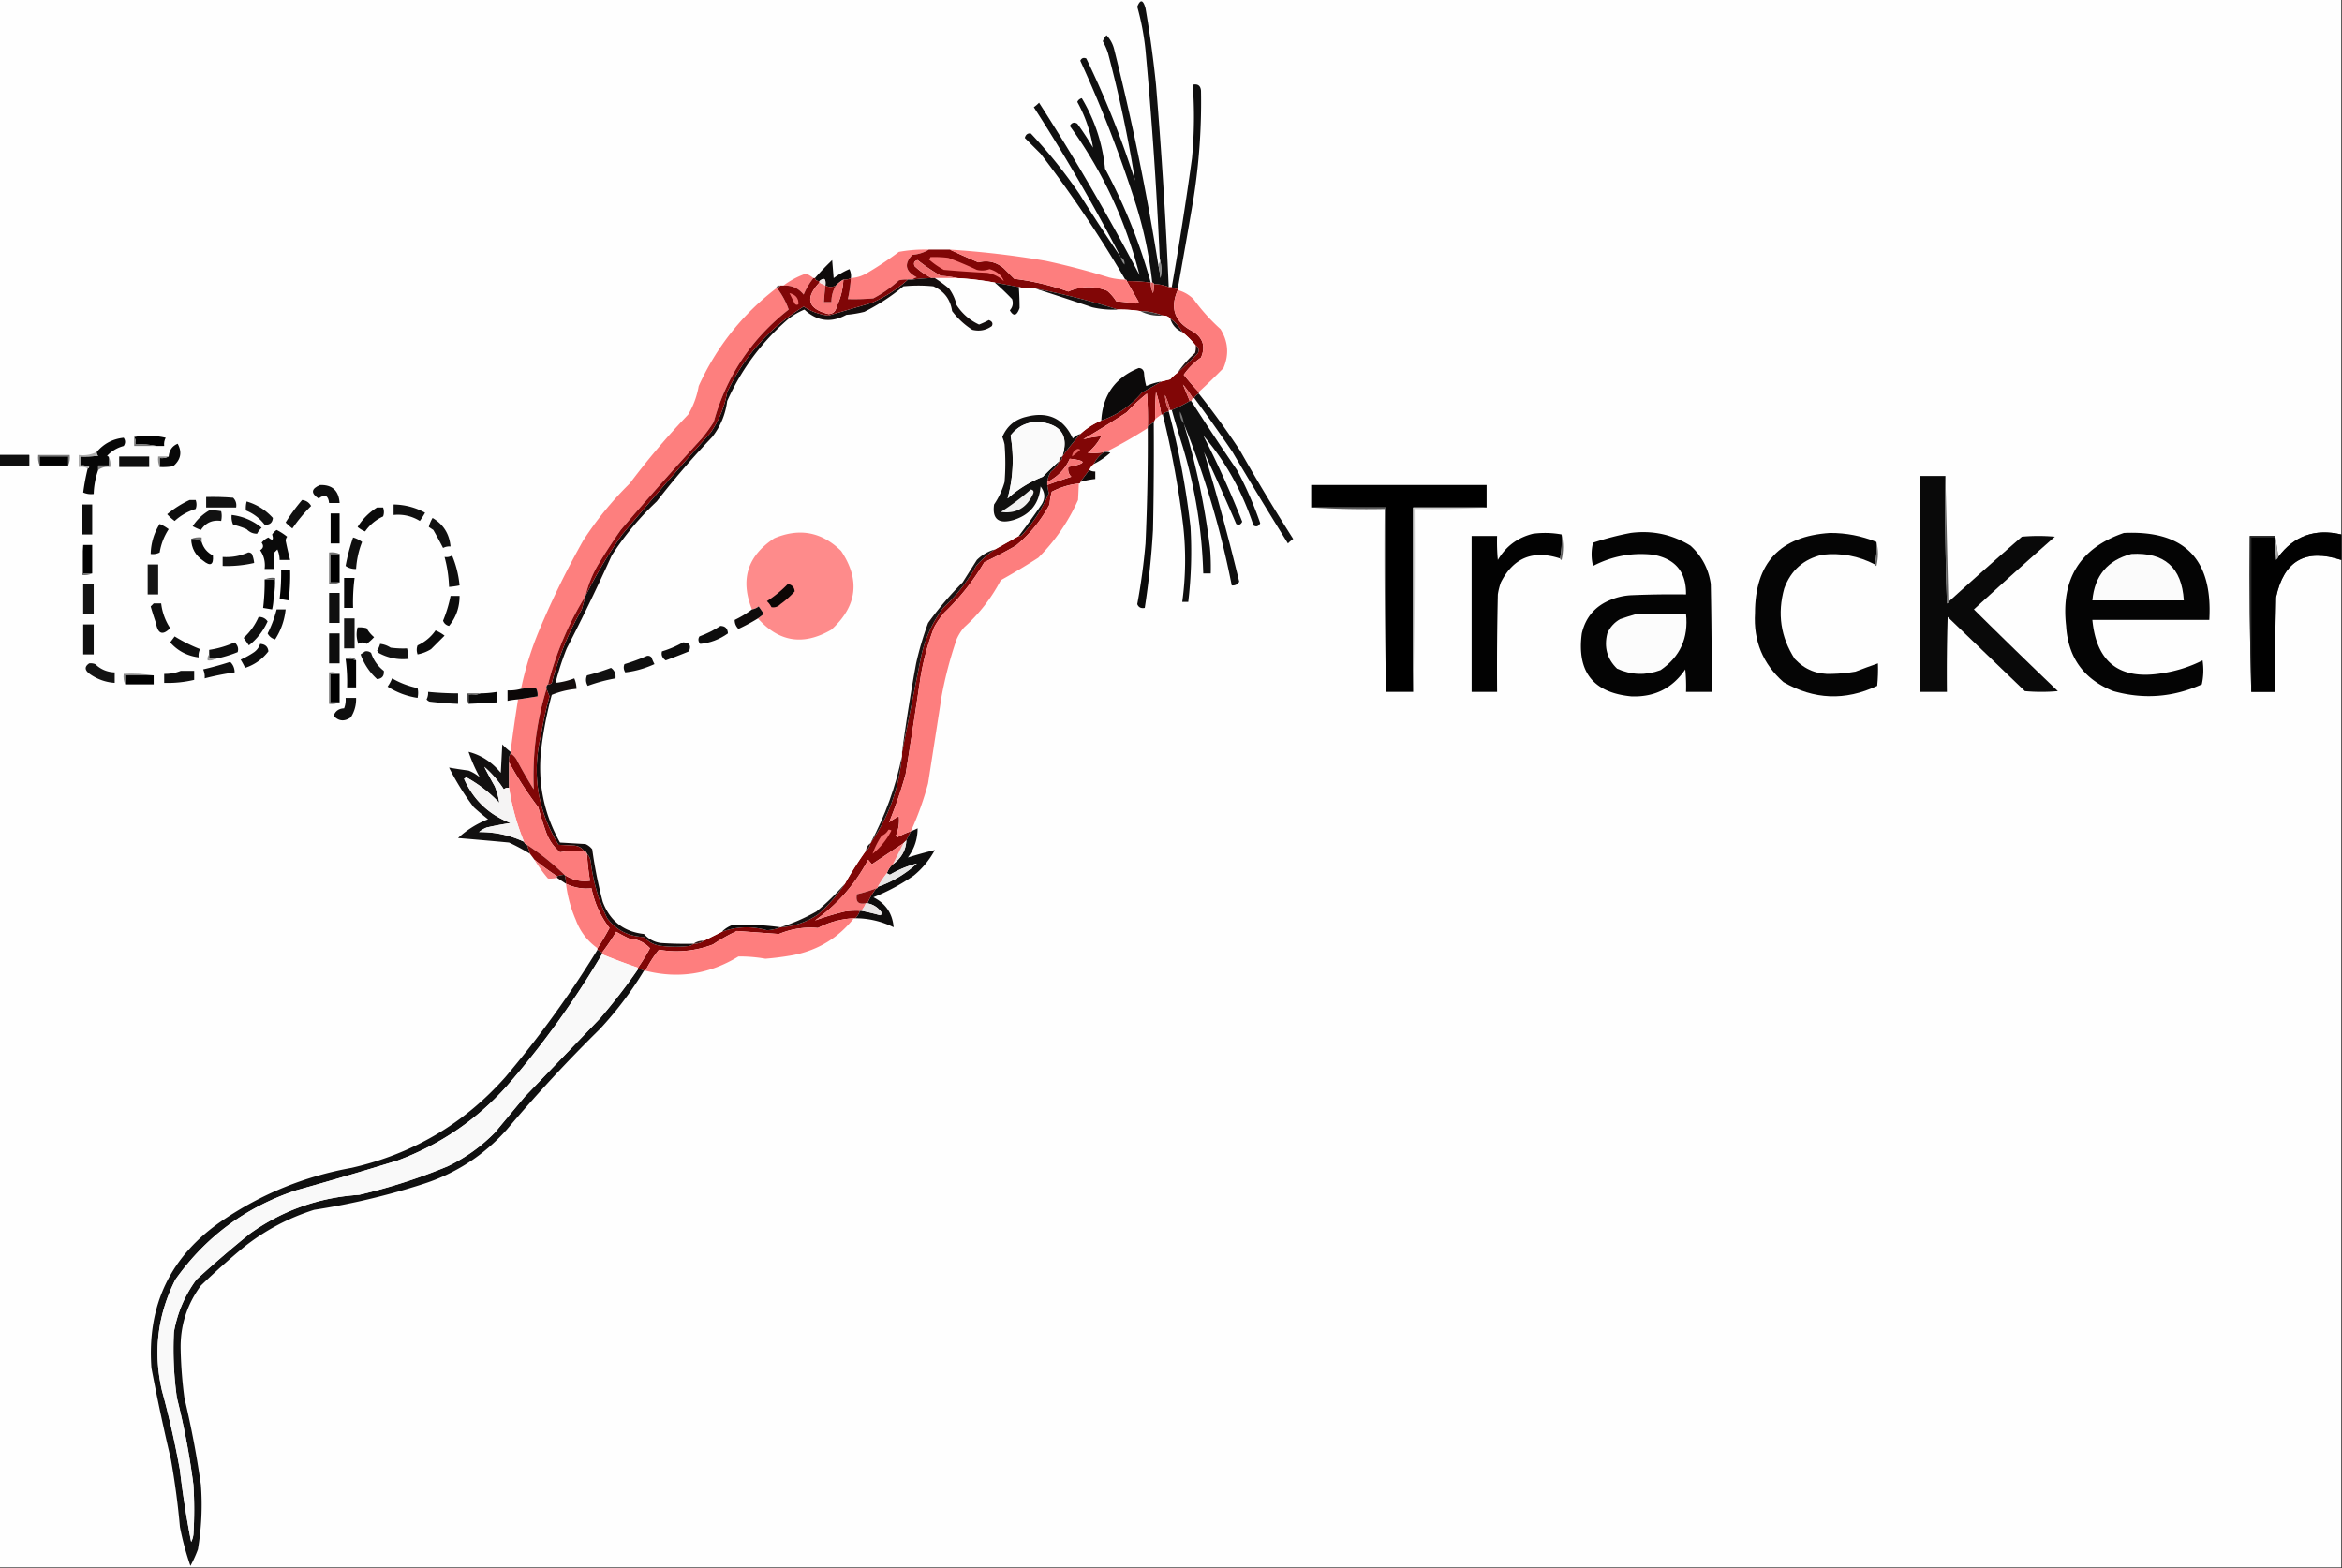<svg xmlns="http://www.w3.org/2000/svg" width="1562" height="1046" style="shape-rendering:geometricPrecision;text-rendering:geometricPrecision;image-rendering:optimizeQuality;fill-rule:evenodd;clip-rule:evenodd"><rect width="100%" height="100%" fill="#333333" stroke="none"/><path style="opacity:1" fill="#fefefe" d="M-.5-.5h1562v357c-17.46-4.075-31.46.925-42 15-.67-4.667-1.33-9.333-2-14h-17c-.33 34.837 0 69.504 1 104h16c-.17-21.003 0-42.003.5-63 5.17-24.505 19.67-32.838 43.5-25v672H-.5v-735h20v-7h-20V-.5z"/><path style="opacity:1" fill="#101010" d="M779.5 191.5a27.13 27.13 0 0 0-10-2c0-.667-.333-1-1-1a273.426 273.426 0 0 0-11.5-54 845.034 845.034 0 0 0-36.5-94c.848-1.783 2.181-2.283 4-1.5a607.677 607.677 0 0 1 32.5 81.5 840.41 840.41 0 0 0-18-85 42.635 42.635 0 0 0-3.5-8 12.409 12.409 0 0 1 2.5-4c2.413 2.562 4.08 5.562 5 9a1670.194 1670.194 0 0 1 29.5 144 97.51 97.51 0 0 1 1.5 9c.814-4.52.647-8.854-.5-13a2944.423 2944.423 0 0 0-9.5-139 171.225 171.225 0 0 0-5.5-29c2.053-5.11 3.887-4.777 5.5 1a739.117 739.117 0 0 1 7 51c3.705 44.95 6.539 89.95 8.5 135z"/><path style="opacity:1" fill="#0f0f0f" d="M785.5 192.5c-1.599.268-2.932-.066-4-1a2303.62 2303.62 0 0 0 13.5-86 288.157 288.157 0 0 0 .5-49c3.36-.71 5.193.624 5.5 4a411.638 411.638 0 0 1-5 72 5618.949 5618.949 0 0 1-10.5 60zM767.5 188.5a118.435 118.435 0 0 0-16-1c0-.667-.333-1-1-1a812.003 812.003 0 0 0-56.5-84L683.5 92c.576-2.268 1.91-3.268 4-3a331.65 331.65 0 0 1 32.5 40.5 1323.01 1323.01 0 0 0 27.5 42 1240.703 1240.703 0 0 0-58-100 23.602 23.602 0 0 0 3.5-3 1553.355 1553.355 0 0 1 67 115c-9.15-36.134-24.65-69.301-46.5-99.5 1.272-2.26 2.938-2.76 5-1.5a202.204 202.204 0 0 1 10.5 16c-1.681-10.706-5.181-20.873-10.5-30.5.598-1.301 1.598-2.135 3-2.5 8.66 14.48 13.826 30.146 15.5 47 13.018 24.228 23.185 49.561 30.5 76z"/><path style="opacity:1" fill="#fd7f7f" d="M619.5 166.5c-3.294 1.969-6.961 3.135-11 3.5-5.732 6.017-4.732 11.017 3 15-1.237.232-2.237.732-3 1.5h-3a18.453 18.453 0 0 0-6 .5 79.946 79.946 0 0 1-17 12c-5.657.499-11.324.666-17 .5a85.161 85.161 0 0 0 2-14c3.94-.258 7.607-1.424 11-3.5a222.537 222.537 0 0 0 21-14 94.41 94.41 0 0 1 20-1.5z"/><path style="opacity:1" fill="#810606" d="M619.5 166.5h14a574.5 574.5 0 0 0 19 8.5c6.331-1.6 11.998-.266 17 4l7 7a166.385 166.385 0 0 1 36 8.5c8.614-3.735 17.281-3.902 26-.5a29.964 29.964 0 0 1 6 7c4.363.29 8.696.79 13 1.5l2-1c-2.679-4.694-5.345-9.361-8-14 5.362-.028 10.695.306 16 1 .023 2.427.523 4.76 1.5 7 .495-1.973.662-3.973.5-6a27.13 27.13 0 0 1 10 2h2c1.068.934 2.401 1.268 4 1v1c-5.354 12.196-2.021 21.363 10 27.5 6.847 4.29 8.681 10.123 5.5 17.5-4.5 3.167-8.333 7-11.5 11.5a169.715 169.715 0 0 0 10 11.5v1a6.547 6.547 0 0 0-3 3h-1a82.928 82.928 0 0 0-6.5-9c1.429 3.547 2.929 7.214 4.5 11a87.474 87.474 0 0 1-12 6h-1a59.44 59.44 0 0 0-3.5-10c.131 3.551.965 6.885 2.5 10v1c-1.653.16-2.986.826-4 2h-1a86.71 86.71 0 0 0-3.5-15 162.597 162.597 0 0 0-.5 18l-1 2-4 3c.166-7.341 0-14.674-.5-22a119.16 119.16 0 0 0-13.5 12.5 643.917 643.917 0 0 1-29 18 77.34 77.34 0 0 1 12-2c-2.243 4.248-5.243 7.914-9 11 3.688.45 7.354.283 11-.5-3.043 2.043-5.376 4.71-7 8-1.353 1.026-2.353 2.359-3 4a1234.533 1234.533 0 0 0-6 8c0 .667-.333 1-1 1-6.32.717-12.32 2.551-18 5.5a42.36 42.36 0 0 0-1.5 8.5c-5.669 10.669-13.169 19.835-22.5 27.5a314.81 314.81 0 0 1-21 11c-7.268 12.349-16.101 23.516-26.5 33.5a52.17 52.17 0 0 0-7 10 172.723 172.723 0 0 0-9 33 6579.557 6579.557 0 0 1-10 65 300.669 300.669 0 0 1-11 32 40.796 40.796 0 0 1 6.5-4c.476 4.326-.191 8.66-2 13l1 1a53.858 53.858 0 0 1 9-4 409.027 409.027 0 0 0-3 6l-2 2a4639.823 4639.823 0 0 0-21 14l-2.5-3c-8.655 16.319-20.488 29.819-35.5 40.5a175.757 175.757 0 0 1 20-6 50.464 50.464 0 0 1 10-.5 11.743 11.743 0 0 1-3 5h-1c-8.443.424-16.443 2.59-24 6.5-8.918-.819-17.584.515-26 4-9.327-.664-18.661-1.331-28-2a118.421 118.421 0 0 0-16 9c-11.677 4.417-23.677 5.584-36 3.5a75.495 75.495 0 0 0-9 14h-1c-1.208-.734-2.541-1.067-4-1v-1a124.029 124.029 0 0 0 8-13c-3.748-3.952-8.415-6.118-14-6.5a103.382 103.382 0 0 1-8.5-4.5 149.218 149.218 0 0 1-9.5 14l-3-2v-1a176.923 176.923 0 0 0 8-13.5c-6.023-7.896-10.023-16.729-12-26.5-6.011.61-11.678-.39-17-3a19.22 19.22 0 0 0-1-6c5.11 3.484 10.777 4.817 17 4a168.298 168.298 0 0 1-2-18c1.293 1.342 2.126 3.009 2.5 5 1.527 13.313 5.194 25.98 11 38 6.145 7.99 14.312 12.157 24.5 12.5 3.204 3.517 7.204 5.517 12 6 6 .667 12 .667 18 0 1.237-.232 2.237-.732 3-1.5 2.652.09 4.985-.576 7-2l12-6c9.833-3.576 19.833-3.909 30-1 3.237-.178 6.237-.845 9-2 9.128-.543 17.462-3.376 25-8.5 6.976-6.132 12.976-12.965 18-20.5a239.672 239.672 0 0 1 14-22c1.75-1.159 2.75-2.826 3-5 12.132-17.39 19.132-36.723 21-58v-2c4.15-20.875 8.316-41.875 12.5-63 2.504-12.54 7.504-23.874 15-34 8.859-8.185 16.192-17.519 22-28 3.767-4.276 7.934-7.943 12.5-11a42961.77 42961.77 0 0 1 16-9 2.428 2.428 0 0 0 2-.5c7.636-8.298 13.636-17.632 18-28a47.499 47.499 0 0 1-1-5.5 451.287 451.287 0 0 1 16-5.5c-1.75-1.754-2.417-3.921-2-6.5 12.279-2.357 12.612-4.19 1-5.5-3.16 6.993-8.16 12.159-15 15.5.255-2.516 1.089-4.85 2.5-7 2.454-1.941 4.287-4.275 5.5-7 1.406-.473 2.073-1.473 2-3a215.645 215.645 0 0 1 12-15c4.124-3.781 8.791-6.781 14-9 10.678-3.676 19.678-9.843 27-18.5 4.396-2.527 8.729-5.027 13-7.5l6-1.5a31.447 31.447 0 0 1 5-4.5 246.626 246.626 0 0 0 13.5-13c.877-2.174.377-3.841-1.5-5a57.508 57.508 0 0 0-9-9c-2.033-3.692-4.7-6.692-8-9-1.28-1.431-2.947-2.098-5-2-4.706-1.875-9.706-2.875-15-3a89.41 89.41 0 0 0-15-1 474.34 474.34 0 0 0-55-14 49.369 49.369 0 0 1-11-1c-5.325-.996-10.658-1.996-16-3a194.402 194.402 0 0 0-25-3c-3.477-.823-7.144-1.323-11-1.5a124.314 124.314 0 0 1-15.5-10.5c-2.188.559-2.854 1.893-2 4 3.464 3.305 7.297 5.972 11.5 8-4.357.086-8.69.42-13 1 .763-.768 1.763-1.268 3-1.5-7.732-3.983-8.732-8.983-3-15 4.039-.365 7.706-1.531 11-3.5z"/><path style="opacity:1" fill="#fd7e7e" d="M633.5 166.5a598.293 598.293 0 0 1 64 7.5 486.38 486.38 0 0 1 42 11 46.94 46.94 0 0 0 11 1.5c.667 0 1 .333 1 1 2.655 4.639 5.321 9.306 8 14l-2 1c-4.304-.71-8.637-1.21-13-1.5a29.964 29.964 0 0 0-6-7c-8.719-3.402-17.386-3.235-26 .5a166.385 166.385 0 0 0-36-8.5l-7-7c-5.002-4.266-10.669-5.6-17-4a574.5 574.5 0 0 1-19-8.5z"/><path style="opacity:1" fill="#f87878" d="M620.5 171.5a72.367 72.367 0 0 1 12 .5 237.226 237.226 0 0 1 19 8c2.88.684 5.713.517 8.5-.5 4.855 1.398 8.021 4.065 9.5 8-3.119-2.893-6.786-4.726-11-5.5a718.737 718.737 0 0 1-29-2 52.17 52.17 0 0 1-10-7c.556-.383.889-.883 1-1.5z"/><path style="opacity:1" fill="#8c8c8c" d="M747.5 171.5c1.916 1.165 2.749 2.832 2.5 5-1.372-1.41-2.205-3.077-2.5-5z"/><path style="opacity:1" fill="#f27272" d="M638.5 185.5h-17c-4.203-2.028-8.036-4.695-11.5-8-.854-2.107-.188-3.441 2-4a124.314 124.314 0 0 0 15.5 10.5c3.856.177 7.523.677 11 1.5z"/><path style="opacity:1" fill="#0e0b0b" d="M567.5 185.5c-1.542.801-3.208 1.134-5 1a21.614 21.614 0 0 0-5 4c-2.374 1.186-4.708 1.186-7 0 .51-4.669-.823-5.669-4-3-1.527.073-2.527-.594-3-2a193.893 193.893 0 0 1 11.5-12l1 12a54.32 54.32 0 0 1 10.5-6 9.86 9.86 0 0 1 1 6z"/><path style="opacity:1" fill="#8c8c8c" d="M773.5 172.5c1.147 4.146 1.314 8.48.5 13a97.51 97.51 0 0 0-1.5-9c.934-1.068 1.268-2.401 1-4z"/><path style="opacity:1" fill="#fb7e7e" d="M542.5 185.5c-2.659 3.309-4.826 6.976-6.5 11-3.477-4.322-7.977-6.322-13.5-6 4.493-3.416 9.493-6.083 15-8a18.67 18.67 0 0 1 5 3z"/><path style="opacity:1" fill="#fefefe" d="M623.5 185.5h15c8.417.462 16.75 1.462 25 3a176.296 176.296 0 0 1 11.5 11c.944 2.847.444 5.347-1.5 7.5 2.469 4.258 4.635 3.758 6.5-1.5.005-4.647-.162-9.314-.5-14a49.369 49.369 0 0 0 11 1 2507.292 2507.292 0 0 1 38 12.5 61.522 61.522 0 0 0 17 1.5 89.41 89.41 0 0 1 15 1c4.606 2.376 9.606 3.376 15 3 2.053-.098 3.72.569 5 2 1.292 4.288 3.958 7.288 8 9a57.508 57.508 0 0 1 9 9 12.93 12.93 0 0 1-.5 5c-4.436 3.928-8.269 8.261-11.5 13a31.447 31.447 0 0 0-5 4.5l-6 1.5a43.171 43.171 0 0 0-10 3 42.769 42.769 0 0 1-1.5-9c-.408-1.91-1.575-2.91-3.5-3-15.709 6.379-24.042 18.045-25 35-5.209 2.219-9.876 5.219-14 9-1.894.548-3.56 1.548-5 3-6.13-13.395-16.463-18.228-31-14.5-7.635 1.804-12.968 6.304-16 13.5a28.043 28.043 0 0 1 1.5 5c.667 8.333.667 16.667 0 25a51.423 51.423 0 0 1-7 15c-1.314 9.625 2.853 13.125 12.5 10.5 11.369-3.357 17.536-10.857 18.5-22.5 3.32 4.295 3.32 8.628 0 13a443.915 443.915 0 0 1-14.5 20 42961.77 42961.77 0 0 0-16 9c-4.601 1.301-8.601 3.634-12 7l-9.5 15a220.63 220.63 0 0 0-23 27 208.92 208.92 0 0 0-8 27 1243.768 1243.768 0 0 0-9.5 60v2c-4.1 20.235-11.1 39.569-21 58-1.75 1.159-2.75 2.826-3 5a239.672 239.672 0 0 0-14 22 166.339 166.339 0 0 1-19 18.5c-7.729 4.37-15.729 7.87-24 10.5a173.25 173.25 0 0 0-32-1.5c-2.739 1.026-5.072 2.526-7 4.5l-12 6c-2.652-.09-4.985.576-7 2-7.341.166-14.674 0-22-.5-4.404-.701-8.071-2.701-11-6-13.531-1.523-22.698-8.689-27.5-21.5a284.675 284.675 0 0 1-7-35 11.532 11.532 0 0 0-4.5-3.5l-17-1c-10.879-19.43-15.046-40.264-12.5-62.5a256.16 256.16 0 0 1 7-36 56.712 56.712 0 0 1 16.5-4 17.758 17.758 0 0 0-1.5-7 48.918 48.918 0 0 1-12.5 3 185.357 185.357 0 0 1 7.5-23 1324.443 1324.443 0 0 0 30-62c8.493-13.168 18.493-25.168 30-36a564.034 564.034 0 0 1 37-43c5.53-7.063 8.863-15.063 10-24 9.491-21.152 22.991-39.318 40.5-54.5a45.457 45.457 0 0 1 11-6.5c8.463 7.873 17.797 9.04 28 3.5a74.513 74.513 0 0 0 12-2 133.722 133.722 0 0 0 26-17 100.2 100.2 0 0 1 20 0c7.179 3.183 11.346 8.683 12.5 16.5a52.078 52.078 0 0 0 13.5 12.5c4.775 1.159 9.108.326 13-2.5.929-1.822.262-3.155-2-4a57.178 57.178 0 0 1-6.5 3c-6.22-2.884-11.22-7.218-15-13a29.77 29.77 0 0 0-5-11 89.597 89.597 0 0 0-9.5-7z"/><path style="opacity:1" fill="#0d0c0c" d="M663.5 188.5c5.342 1.004 10.675 2.004 16 3 .338 4.686.505 9.353.5 14-1.865 5.258-4.031 5.758-6.5 1.5 1.944-2.153 2.444-4.653 1.5-7.5a176.296 176.296 0 0 0-11.5-11z"/><path style="opacity:1" fill="#686464" d="m520.5 190.5-2 2h-1c.321-1.548 1.321-2.215 3-2z"/><path style="opacity:1" fill="#e56767" d="M767.5 188.5h1c.667 0 1 .333 1 1a18.453 18.453 0 0 1-.5 6 17.758 17.758 0 0 1-1.5-7z"/><path style="opacity:1" fill="#fd7f7e" d="M517.5 192.5h1c3.265 4.386 5.765 9.052 7.5 14-24.94 19.565-41.607 44.565-50 75a102.264 102.264 0 0 1-8 11 2326.977 2326.977 0 0 0-54 61 416.637 416.637 0 0 0-15 23 74.318 74.318 0 0 0-8.5 21c-11.324 18.324-19.657 37.991-25 59-.904.709-1.237 1.709-1 3-6.679 21.765-9.512 44.098-8.5 67a267.498 267.498 0 0 1-11-19c-1.049-2.118-2.549-3.784-4.5-5v-1c1.504-11.684 3.17-23.35 5-35l13-2c.239-1.967-.094-3.801-1-5.5a49.602 49.602 0 0 0-10 .5 213.862 213.862 0 0 1 12.5-40 565.51 565.51 0 0 1 29-59 222.256 222.256 0 0 1 31-38 503.903 503.903 0 0 1 39-46c3.485-5.86 5.819-12.193 7-19 11.765-25.933 28.931-47.6 51.5-65z"/><path style="opacity:1" fill="#fd7e7e" d="M785.5 193.5c4.015 1.091 7.515 3.091 10.5 6a127.956 127.956 0 0 0 18 20c5.152 8.315 5.819 16.982 2 26a374.674 374.674 0 0 1-16.5 16 169.715 169.715 0 0 1-10-11.5c3.167-4.5 7-8.333 11.5-11.5 3.181-7.377 1.347-13.21-5.5-17.5-12.021-6.137-15.354-15.304-10-27.5z"/><path style="opacity:1" fill="#141111" d="M690.5 192.5a474.34 474.34 0 0 1 55 14 61.522 61.522 0 0 1-17-1.5 2507.292 2507.292 0 0 0-38-12.5z"/><path style="opacity:1" fill="#393636" d="M760.5 207.5c5.294.125 10.294 1.125 15 3-5.394.376-10.394-.624-15-3z"/><path style="opacity:1" fill="#181212" d="M780.5 212.5c3.3 2.308 5.967 5.308 8 9-4.042-1.712-6.708-4.712-8-9z"/><path style="opacity:1" fill="#251010" d="M797.5 230.5c1.877 1.159 2.377 2.826 1.5 5a246.626 246.626 0 0 1-13.5 13c3.231-4.739 7.064-9.072 11.5-13a12.93 12.93 0 0 0 .5-5z"/><path style="opacity:1" fill="#0c0a0a" d="M774.5 254.5a4784.818 4784.818 0 0 1-13 7.5c-7.322 8.657-16.322 14.824-27 18.5.958-16.955 9.291-28.621 25-35 1.925.09 3.092 1.09 3.5 3a42.769 42.769 0 0 0 1.5 9 43.171 43.171 0 0 1 10-3z"/><path style="opacity:1" fill="#ea6b6b" d="m795.5 265.5-1 2h-1a1149.875 1149.875 0 0 1-4.5-11 82.928 82.928 0 0 1 6.5 9z"/><path style="opacity:1" fill="#fc7d7d" d="M765.5 284.5v1a289.165 289.165 0 0 1-28 16h-1c-3.646.783-7.312.95-11 .5 3.757-3.086 6.757-6.752 9-11a77.34 77.34 0 0 0-12 2 643.917 643.917 0 0 0 29-18 119.16 119.16 0 0 1 13.5-12.5c.5 7.326.666 14.659.5 22z"/><path style="opacity:1" fill="#101010" d="M799.5 262.5a527.847 527.847 0 0 1 27.5 38 1313.07 1313.07 0 0 0 35.5 59 23.65 23.65 0 0 0-3.5 3 2814.907 2814.907 0 0 1-37-61 1042.87 1042.87 0 0 0-25.5-36 6.547 6.547 0 0 1 3-3z"/><path style="opacity:1" fill="#f97a7a" d="m774.5 276.5-4 3c-.166-6.009.001-12.009.5-18a86.71 86.71 0 0 1 3.5 15z"/><path style="opacity:1" fill="#d85858" d="M780.5 273.5h-1c-1.535-3.115-2.369-6.449-2.5-10a59.44 59.44 0 0 1 3.5 10z"/><path style="opacity:1" fill="#0f0f0f" d="M793.5 267.5h1a1724.267 1724.267 0 0 0 30.5 46 237.059 237.059 0 0 1 15.5 35.5c-1.096 2.147-2.596 2.647-4.5 1.5-7.519-22.77-18.685-42.77-33.5-60a635.236 635.236 0 0 1 26 57.5c-.982 2.009-2.315 2.509-4 1.5a1543.328 1543.328 0 0 0-21.5-48 1603.142 1603.142 0 0 1 23.5 86.5c-1.119 1.876-2.786 2.709-5 2.5-7.276-37.124-17.943-73.124-32-108a496.505 496.505 0 0 1 17.5 83c.499 5.657.666 11.324.5 17h-5c-.81-28.558-5.31-56.558-13.5-84a1057.023 1057.023 0 0 1-7.5-25 87.474 87.474 0 0 0 12-6z"/><path style="opacity:1" fill="#140e0e" d="M621.5 185.5h2a89.597 89.597 0 0 1 9.5 7 29.77 29.77 0 0 1 5 11c3.78 5.782 8.78 10.116 15 13a57.178 57.178 0 0 0 6.5-3c2.262.845 2.929 2.178 2 4-3.892 2.826-8.225 3.659-13 2.5a52.078 52.078 0 0 1-13.5-12.5c-1.154-7.817-5.321-13.317-12.5-16.5a100.2 100.2 0 0 0-20 0 133.722 133.722 0 0 1-26 17 74.513 74.513 0 0 1-12 2c-10.203 5.54-19.537 4.373-28-3.5a45.457 45.457 0 0 0-11 6.5c-17.509 15.182-31.009 33.348-40.5 54.5-1.137 8.937-4.47 16.937-10 24a564.034 564.034 0 0 0-37 43c-11.507 10.832-21.507 22.832-30 36a1324.443 1324.443 0 0 1-30 62 185.357 185.357 0 0 0-7.5 23 48.918 48.918 0 0 0 12.5-3 17.758 17.758 0 0 1 1.5 7 56.712 56.712 0 0 0-16.5 4 256.16 256.16 0 0 0-7 36c-2.546 22.236 1.621 43.07 12.5 62.5l17 1a11.532 11.532 0 0 1 4.5 3.5 284.675 284.675 0 0 0 7 35c4.802 12.811 13.969 19.977 27.5 21.5 2.929 3.299 6.596 5.299 11 6 7.326.5 14.659.666 22 .5-.763.768-1.763 1.268-3 1.5-6 .667-12 .667-18 0-4.796-.483-8.796-2.483-12-6-10.188-.343-18.355-4.51-24.5-12.5-5.806-12.02-9.473-24.687-11-38-.374-1.991-1.207-3.658-2.5-5-.333-1-1-1.667-2-2-1.721-2.194-4.055-3.361-7-3.5-3.45-.175-6.783-.342-10-.5-14.124-23.111-17.957-47.778-11.5-74a225.566 225.566 0 0 1 5.5-25c-.674-1.695-1.341-3.362-2-5-.237-1.291.096-2.291 1-3 .996.086 1.829-.248 2.5-1a201.383 201.383 0 0 1 20-49c.849-3.021 1.683-6.021 2.5-9a307.142 307.142 0 0 1 24.5-41 2839.436 2839.436 0 0 1 59-68c5.616-8.175 9.282-17.175 11-27 11.368-24.035 28.368-43.035 51-57 5.012 3.282 10.512 5.282 16.5 6a48039.05 48039.05 0 0 0 29-8.5c8.916-3.945 16.916-9.112 24-15.5h3c4.31-.58 8.643-.914 13-1z"/><path style="opacity:1" fill="#0e0e0e" d="M779.5 274.5a529.05 529.05 0 0 1 14.5 77 282.663 282.663 0 0 1-1.5 50h-4a204.71 204.71 0 0 0 .5-52 627.745 627.745 0 0 0-13.5-73c1.014-1.174 2.347-1.84 4-2z"/><path style="opacity:1" fill="#11100f" d="M720.5 289.5a215.645 215.645 0 0 0-12 15c4.389-13.633-.611-21.3-15-23-8.119-.355-14.619 2.645-19.5 9 2.436 14.183 1.769 28.183-2 42 6.945-6.225 14.779-11.058 23.5-14.5a162.014 162.014 0 0 1 11-10.5c-1.213 2.725-3.046 5.059-5.5 7-1.411 2.15-2.245 4.484-2.5 7v2a47.499 47.499 0 0 0 1 5.5c-4.364 10.368-10.364 19.702-18 28a2.428 2.428 0 0 1-2 .5 443.915 443.915 0 0 0 14.5-20c3.32-4.372 3.32-8.705 0-13-.964 11.643-7.131 19.143-18.5 22.5-9.647 2.625-13.814-.875-12.5-10.5a51.423 51.423 0 0 0 7-15c.667-8.333.667-16.667 0-25a28.043 28.043 0 0 0-1.5-5c3.032-7.196 8.365-11.696 16-13.5 14.537-3.728 24.87 1.105 31 14.5 1.44-1.452 3.106-2.452 5-3z"/><path style="opacity:1" fill="#777" d="M789.5 282.5c-1.931-2.294-2.764-4.961-2.5-8a22.394 22.394 0 0 1 2.5 8z"/><path style="opacity:1" fill="#fafafa" d="M708.5 304.5c-1.406.473-2.073 1.473-2 3a162.014 162.014 0 0 0-11 10.5c-8.721 3.442-16.555 8.275-23.5 14.5 3.769-13.817 4.436-27.817 2-42 4.881-6.355 11.381-9.355 19.5-9 14.389 1.7 19.389 9.367 15 23z"/><path style="opacity:1" fill="#0b0b0b" d="M769.5 281.5c.167 24.002 0 48.002-.5 72a538.537 538.537 0 0 1-5.5 52c-2.448.49-4.115-.343-5-2.5a419.958 419.958 0 0 0 5.5-40.5 1497.77 1497.77 0 0 0 1.5-77v-1l4-3z"/><path style="opacity:1" fill="#020202" d="M89.5 291.5c6.88-1.305 13.879-1.139 21 .5-.906 1.699-1.239 3.533-1 5.5h-5c-4.47-.986-9.137-1.319-14-1 .284-1.915-.049-3.581-1-5z"/><path style="opacity:1" fill="#070707" d="M72.5 304.5v6h-7v3a52.632 52.632 0 0 0-3 16 13.115 13.115 0 0 1-7-1c.71-5.41 1.71-10.744 3-16 .543-.06.876-.393 1-1a9.86 9.86 0 0 0-6-1v-6a72.368 72.368 0 0 0 12-.5c-.752-.671-1.086-1.504-1-2.5 4.743-5.583 10.743-8.75 18-9.5 1.26 1.814 1.26 3.647 0 5.5-4.294 1.145-7.96 3.312-11 6.5.228.399.562.565 1 .5z"/><path style="opacity:1" fill="#080808" d="M106.5 311.5v-6c2.235.295 4.235-.039 6-1 .43-4.219 2.43-7.052 6-8.5 3.09 5.663 2.09 10.663-3 15a40.914 40.914 0 0 1-9 .5z"/><path style="opacity:1" fill="#777" d="M89.5 291.5c.951 1.419 1.284 3.085 1 5 4.863-.319 9.53.014 14 1h-15v-6z"/><path style="opacity:1" fill="#120d0c" d="M736.5 301.5h1a4.934 4.934 0 0 1 3 .5 49.781 49.781 0 0 1-11 7.5c1.624-3.29 3.957-5.957 7-8z"/><path style="opacity:1" fill="#e56564" d="M718.5 299.5a2.428 2.428 0 0 1 2 .5 55.747 55.747 0 0 1-5.5 4.5c.112-2.297 1.278-3.964 3.5-5z"/><path style="opacity:1" fill="#797979" d="M45.5 310.5v-6h-19v6c-.968-2.107-1.302-4.441-1-7h21c.302 2.559-.032 4.893-1 7z"/><path style="opacity:1" fill="#adadad" d="M64.5 301.5c-.086.996.248 1.829 1 2.5a72.368 72.368 0 0 1-12 .5v6a9.86 9.86 0 0 1 6 1c-.124.607-.457.94-1 1-1.765-.961-3.765-1.295-6-1v-8c4.327.484 8.327-.182 12-2z"/><path style="opacity:1" fill="#0f0f0f" d="M-.5 303.5h20v7h-20v-7z"/><path style="opacity:1" d="M45.5 310.5h-19v-6h19v6z"/><path style="opacity:1" fill="#0f0f0f" d="M79.5 304.5h20v7h-20v-7z"/><path style="opacity:1" fill="#291717" d="M708.5 304.5c.073 1.527-.594 2.527-2 3-.073-1.527.594-2.527 2-3z"/><path style="opacity:1" fill="#919191" d="M112.5 304.5c-1.765.961-3.765 1.295-6 1v6c-.968-2.107-1.302-4.441-1-7h7z"/><path style="opacity:1" fill="#818181" d="M72.5 304.5c.968 2.107 1.302 4.441 1 7-3.033-.368-5.7.298-8 2v-3h7v-6z"/><path style="opacity:1" fill="#f77777" d="M698.5 323.5v-2c6.84-3.341 11.84-8.507 15-15.5 11.612 1.31 11.279 3.143-1 5.5-.417 2.579.25 4.746 2 6.5a451.287 451.287 0 0 0-16 5.5z"/><path style="opacity:1" fill="#0f0a0a" d="M726.5 313.5c1.208.734 2.541 1.067 4 1v5a53.768 53.768 0 0 0-10 2c2.012-2.705 4.012-5.372 6-8z"/><path style="opacity:1" fill="#090909" d="M1297.5 317.5c-.33 28.341 0 56.675 1 85 .61-.124.94-.457 1-1a3105.52 3105.52 0 0 1 49-43.5 121.19 121.19 0 0 1 22 0 3817.206 3817.206 0 0 0-54 48.5 4314.196 4314.196 0 0 0 56 54.5c-7.33.667-14.67.667-22 0-17.17-16.5-34.33-33-51.5-49.5-.5 16.663-.67 33.33-.5 50h-18v-144h17z"/><path style="opacity:1" fill="#606060" d="M1297.5 317.5c.67 28 1.33 56 2 84-.06.543-.39.876-1 1-1-28.325-1.33-56.659-1-85z"/><path style="opacity:1" fill="#fd7e7e" d="M719.5 322.5a558.208 558.208 0 0 1-.5 11c-6.461 14.462-15.295 27.295-26.5 38.5a470.395 470.395 0 0 1-25 15c-6.256 11.93-14.423 22.43-24.5 31.5a31.317 31.317 0 0 0-5 8 265.62 265.62 0 0 0-10 38l-9 58a203.052 203.052 0 0 1-11.5 32 53.858 53.858 0 0 0-9 4l-1-1c1.809-4.34 2.476-8.674 2-13a40.796 40.796 0 0 0-6.5 4 300.669 300.669 0 0 0 11-32 6579.557 6579.557 0 0 0 10-65 172.723 172.723 0 0 1 9-33 52.17 52.17 0 0 1 7-10c10.399-9.984 19.232-21.151 26.5-33.5a314.81 314.81 0 0 0 21-11c9.331-7.665 16.831-16.831 22.5-27.5a42.36 42.36 0 0 1 1.5-8.5c5.68-2.949 11.68-4.783 18-5.5z"/><path style="opacity:1" fill="#0e0e0e" d="M213.5 323.5c8.128-.208 12.462 3.792 13 12h-7c-.569-5.118-2.902-6.118-7-3-5.353-3.508-5.019-6.508 1-9z"/><path style="opacity:1" d="M991.5 338.5h-49v123h-18v-123h-50v-15h117v15z"/><path style="opacity:1" fill="#800607" d="M542.5 185.5h1c.473 1.406 1.473 2.073 3 2v1c-9.759 10.481-7.759 17.481 6 21 3.099-.143 4.932-1.81 5.5-5a46.616 46.616 0 0 0 4.5-18c1.792.134 3.458-.199 5-1a85.161 85.161 0 0 1-2 14c5.676.166 11.343-.001 17-.5a79.946 79.946 0 0 0 17-12 18.453 18.453 0 0 1 6-.5c-7.084 6.388-15.084 11.555-24 15.5a48039.05 48039.05 0 0 1-29 8.5c-5.988-.718-11.488-2.718-16.5-6-22.632 13.965-39.632 32.965-51 57-1.718 9.825-5.384 18.825-11 27a2839.436 2839.436 0 0 0-59 68 307.142 307.142 0 0 0-24.5 41 74.318 74.318 0 0 1 8.5-21 416.637 416.637 0 0 1 15-23 2326.977 2326.977 0 0 1 54-61 102.264 102.264 0 0 0 8-11c8.393-30.435 25.06-55.435 50-75-1.735-4.948-4.235-9.614-7.5-14l2-2h2c5.523-.322 10.023 1.678 13.5 6 1.674-4.024 3.841-7.691 6.5-11z"/><path style="opacity:1" fill="#f17171" d="M526.5 195.5c4.26 1.056 6.26 3.556 6 7.5-.949.617-1.782.451-2.5-.5l-3.5-7z"/><path style="opacity:1" fill="#f87878" d="M562.5 186.5a46.616 46.616 0 0 1-4.5 18c-.568 3.19-2.401 4.857-5.5 5-13.759-3.519-15.759-10.519-6-21l4 2a185.422 185.422 0 0 0-1 11h5c-.011-3.964.989-7.631 3-11a21.614 21.614 0 0 1 5-4z"/><path style="opacity:1" fill="#850707" d="M550.5 190.5c2.292 1.186 4.626 1.186 7 0-2.011 3.369-3.011 7.036-3 11h-5c.224-3.679.558-7.346 1-11z"/><path style="opacity:1" fill="#eee7e7" d="m550.5 190.5-4-2v-1c3.177-2.669 4.51-1.669 4 3z"/><path style="opacity:1" fill="#f1f1f1" d="M687.5 326.5c1.725.343 2.225 1.343 1.5 3-4.285 9.388-11.451 13.388-21.5 12a169.634 169.634 0 0 0 20-15z"/><path style="opacity:1" fill="#121212" d="M137.5 331.5c6.009-.166 12.009.001 18 .5 1.75 1.754 2.417 3.921 2 6.5h-20v-7z"/><path style="opacity:1" fill="#0d0d0d" d="M126.5 333.5h4c.731 2.099.731 4.099 0 6-5.286 1.641-9.953 4.308-14 8a31.84 31.84 0 0 1-5-4.5c4.66-3.851 9.66-7.018 15-9.5z"/><path style="opacity:1" fill="#101010" d="M201.5 333.5c2.668.334 4.668 1.667 6 4a105.726 105.726 0 0 0-12.5 15 35.594 35.594 0 0 1-4.5-4 123.307 123.307 0 0 1 11-15z"/><path style="opacity:1" fill="#121212" d="M164.5 334.5c6.827 2.002 12.661 5.668 17.5 11-.285 3.242-2.118 4.742-5.5 4.5-3.315-4.318-7.481-7.485-12.5-9.5a17.65 17.65 0 0 1 .5-6z"/><path style="opacity:1" fill="#0d0d0d" d="M54.5 336.5h7v20h-7v-20z"/><path style="opacity:1" fill="#101010" d="M262.5 336.5c7.487.121 14.487 1.955 21 5.5a47.02 47.02 0 0 1-3.5 5.5c-5.366-3.287-11.2-4.62-17.5-4v-7z"/><path style="opacity:1" fill="#0a0a0a" d="M251.5 338.5h4c.731 2.099.731 4.099 0 6-4.926 2.263-8.926 5.596-12 10a18.924 18.924 0 0 1-5-3c3.382-5.382 7.715-9.715 13-13z"/><path style="opacity:1" fill="#5a5a5a" d="M874.5 338.5h50v123a3720.344 3720.344 0 0 1-1-122 600.937 600.937 0 0 1-49-1z"/><path style="opacity:1" fill="#cfcfcf" d="M991.5 338.5a576.628 576.628 0 0 1-48 1c.332 40.837-.001 81.503-1 122v-123h49z"/><path style="opacity:1" fill="#111" d="M139.5 340.5a32.462 32.462 0 0 1 8 .5c.486 2.027.486 4.193 0 6.5-5.799-.849-10.299 1.151-13.5 6a40.79 40.79 0 0 1-5.5-2.5c2.904-4.407 6.571-7.907 11-10.5z"/><path style="opacity:1" fill="#020202" d="M220.5 342.5h6v20h-6v-20z"/><path style="opacity:1" fill="#101010" d="M154.5 343.5c7.471.901 14.137 3.734 20 8.5a13.92 13.92 0 0 0-3 4c-2.661.062-4.995-.938-7-3a49.887 49.887 0 0 0-9-3c-.923-2.041-1.256-4.208-1-6.5z"/><path style="opacity:1" fill="#111" d="M288.5 345.5c7.177 4.205 11.177 10.538 12 19a9.108 9.108 0 0 0-5 1 295.771 295.771 0 0 0-6.5-12l-3-2c.483-2.037 1.316-4.037 2.5-6z"/><path style="opacity:1" fill="#0e0e0e" d="M106.5 349.5a27.563 27.563 0 0 1 6 3.5c-3.072 4.711-5.072 9.878-6 15.5a9.86 9.86 0 0 1-6 1c.184-7.218 2.184-13.884 6-20z"/><path style="opacity:1" fill="#0a0a0a" d="M184.5 353.5c2.405 1.187 4.739 2.687 7 4.5a4.933 4.933 0 0 0-1 2.5 225.256 225.256 0 0 0 3 13h-7a17.758 17.758 0 0 0-1.5-7l-2 2a60.931 60.931 0 0 0-.5 11h-6c.577-4.581-.423-8.748-3-12.5 2.169-1.328 2.502-2.994 1-5a11.821 11.821 0 0 1 4.5-3.5c2.793 2.386 3.626 1.719 2.5-2 .84-1.235 1.84-2.235 3-3z"/><path style="opacity:1" fill="#fe8b8b" d="M505.5 412.5a514.367 514.367 0 0 0 4-3l-3.5-5a9.175 9.175 0 0 1-4.5 2c-7.965-19.939-2.965-35.773 15-47.5 16.795-7.011 31.628-4.178 44.5 8.5 12.882 19.279 10.715 36.779-6.5 52.5-18.594 10.823-34.927 8.323-49-7.5z"/><path style="opacity:1" fill="#020202" d="M1041.5 356.5c.32 5.526-.01 10.86-1 16-17.95-5.862-31.11-.529-39.5 16a43.385 43.385 0 0 0-2 8c-.5 21.664-.667 43.331-.5 65h-17v-104h17c-.166 5.344.001 10.677.5 16 5.35-9.099 13.18-14.933 23.5-17.5 6.51-.82 12.85-.653 19 .5z"/><path style="opacity:1" fill="#040404" d="M1087.5 355.5c14.41-1.896 27.74.937 40 8.5 7.52 6.861 12.02 15.361 13.5 25.5.5 23.998.67 47.998.5 72h-17c.17-5.011 0-10.011-.5-15-8.52 12.595-20.52 18.595-36 18-25.42-2.443-36.42-16.443-33-42 2.53-10.873 9.03-18.373 19.5-22.5a41.44 41.44 0 0 1 14-3c12-.5 24-.667 36-.5.21-14.966-7.12-23.799-22-26.5-14.09-1.549-27.42.951-40 7.5-1.3-5.219-1.3-10.386 0-15.5 8.32-2.756 16.65-4.922 25-6.5z"/><path style="opacity:1" fill="#050505" d="M1251.5 361.5c.32 5.195-.01 10.195-1 15-10.99-5.697-22.65-7.863-35-6.5-12.53 2.865-21.03 10.365-25.5 22.5-4.7 16.792-2.37 32.459 7 47 6.76 7.211 15.09 10.544 25 10 5.21-.11 10.37-.61 15.5-1.5 5-1.942 10-3.776 15-5.5.17 5.011 0 10.011-.5 15-21.33 10.072-42.17 9.238-62.5-2.5-13.75-12.183-20.09-27.517-19-46 .02-33.515 16.68-51.348 50-53.5 10.76-.047 21.1 1.953 31 6z"/><path style="opacity:1" fill="#040404" d="M1416.5 355.5c40.42-1.913 59.42 17.42 57 58h-78c2.76 28.566 18.43 40.399 47 35.5a88.038 88.038 0 0 0 26.5-8.5c.83 5.364.66 10.698-.5 16-19.16 8.64-38.82 10.14-59 4.5-19.68-7.852-30.18-22.352-31.5-43.5-3.56-31.278 9.28-51.945 38.5-62z"/><path style="opacity:1" fill="#010101" d="M1561.5 356.5v17c-23.83-7.838-38.33.495-43.5 25-.5 20.997-.67 41.997-.5 63h-16v-103h16c-.17 5.011 0 10.011.5 15 .72-.544 1.22-1.211 1.5-2 10.54-14.075 24.54-19.075 42-15z"/><path style="opacity:1" fill="#6d6d6d" d="M127.5 359.5c2.107-.968 4.441-1.302 7-1v3c-1.956-1.648-4.289-2.315-7-2z"/><path style="opacity:1" fill="#262626" d="M1517.5 357.5v1h-16v103c-1-34.496-1.33-69.163-1-104h17z"/><path style="opacity:1" fill="#ababab" d="M1517.5 357.5c.67 4.667 1.33 9.333 2 14-.28.789-.78 1.456-1.5 2-.5-4.989-.67-9.989-.5-15v-1z"/><path style="opacity:1" fill="#080808" d="M127.5 359.5c2.711-.315 5.044.352 7 2 1.194 4.032 3.694 7.032 7.5 9 .533 6.296-1.634 7.463-6.5 3.5-5.158-3.485-7.825-8.318-8-14.5z"/><path style="opacity:1" fill="#0f0f0f" d="M235.5 358.5c2.18.617 4.18 1.617 6 3a58.74 58.74 0 0 0-4 18c-2.559.11-4.892-.556-7-2a132.685 132.685 0 0 1 5-19z"/><path style="opacity:1" fill="#666" d="M1251.5 361.5c1.31 5.18 1.31 10.514 0 16-.61-.124-.94-.457-1-1 .99-4.805 1.32-9.805 1-15z"/><path style="opacity:1" fill="#020202" d="M55.5 363.5h6v19h-6v-19z"/><path style="opacity:1" fill="#606060" d="M1041.5 356.5c1.32 5.513 1.32 11.18 0 17-.61-.124-.94-.457-1-1 .99-5.14 1.32-10.474 1-16z"/><path style="opacity:1" fill="#121212" d="M165.5 368.5c.996-.086 1.829.248 2.5 1a20.093 20.093 0 0 1 1.5 6 80.87 80.87 0 0 1-21 2v-6c6.037.374 11.703-.626 17-3z"/><path style="opacity:1" d="M226.5 369.5v19h-6v-19h6z"/><path style="opacity:1" fill="#fbfbfb" d="M1421.5 369.5c22.03-1.301 33.7 9.033 35 31h-61c1.5-16.486 10.16-26.819 26-31z"/><path style="opacity:1" fill="#0e0e0e" d="M301.5 370.5c2.664 6.29 4.331 12.956 5 20a51.569 51.569 0 0 1-7 1 87.083 87.083 0 0 0-3-20c1.915.284 3.581-.049 5-1z"/><path style="opacity:1" fill="#161616" d="M98.5 376.5h7v20h-7v-20z"/><path style="opacity:1" fill="#626262" d="M55.5 363.5v19h6c-2.107.968-4.44 1.302-7 1-.324-6.854.01-13.521 1-20z"/><path style="opacity:1" fill="#030303" d="M187.5 380.5h6a134.215 134.215 0 0 1-1 20l-6-1a141.304 141.304 0 0 0 1-19z"/><path style="opacity:1" fill="#737373" d="M226.5 369.5h-6v19h6c-2.107.968-4.441 1.302-7 1v-21c2.559-.302 4.893.032 7 1z"/><path style="opacity:1" fill="#070707" d="M229.5 385.5h7a122.16 122.16 0 0 0-1 20h-6v-20z"/><path style="opacity:1" fill="#050505" d="M176.5 386.5h6v11a41.73 41.73 0 0 1-1 9l-6-1a141.304 141.304 0 0 0 1-19z"/><path style="opacity:1" fill="#5a5a5a" d="M176.5 386.5c2.107-.968 4.441-1.302 7-1 .317 4.202-.017 8.202-1 12v-11h-6z"/><path style="opacity:1" fill="#0c0605" d="M525.5 389.5c2.823.648 4.323 2.314 4.5 5a57.217 57.217 0 0 1-9.5 8.5c-1.712 1.751-3.712 2.418-6 2a13.92 13.92 0 0 0-3-4 78.218 78.218 0 0 0 14-11.5z"/><path style="opacity:1" fill="#141414" d="M55.5 389.5h7v20h-7v-20z"/><path style="opacity:1" fill="#101010" d="M219.5 395.5h7v20h-7v-20z"/><path style="opacity:1" fill="#0b0b0b" d="M300.5 397.5h6c.033 7.571-2.3 14.238-7 20-1.997-.486-3.331-1.653-4-3.5a88.068 88.068 0 0 0 5-16.5z"/><path style="opacity:1" fill="#0e0e0e" d="M102.5 402.5h5c.71 5.961 2.71 11.461 6 16.5-5.024 5.066-8.19 3.899-9.5-3.5a210.731 210.731 0 0 1-3.5-11 31.147 31.147 0 0 0 2-2z"/><path style="opacity:1" fill="#0e0b0b" d="M505.5 412.5a120.621 120.621 0 0 1-13 7c-1.711-1.74-2.544-3.74-2.5-6 4.147-1.982 7.98-4.316 11.5-7a9.175 9.175 0 0 0 4.5-2l3.5 5a514.367 514.367 0 0 1-4 3z"/><path style="opacity:1" fill="#0e0e0e" d="M184.5 406.5h6c-.746 7.239-3.079 13.906-7 20-2.254-.624-3.921-1.957-5-4a77.423 77.423 0 0 0 6-16z"/><path style="opacity:1" fill="#191414" d="M663.5 366.5c-4.566 3.057-8.733 6.724-12.5 11-5.808 10.481-13.141 19.815-22 28-7.496 10.126-12.496 21.46-15 34-4.184 21.125-8.35 42.125-12.5 63a1243.768 1243.768 0 0 1 9.5-60 208.92 208.92 0 0 1 8-27 220.63 220.63 0 0 1 23-27l9.5-15c3.399-3.366 7.399-5.699 12-7z"/><path style="opacity:1" fill="#fcfcfc" d="M1091.5 409.5h33c1.72 16.074-3.95 28.574-17 37.5-9.92 3.651-19.58 3.317-29-1-6.64-6.456-8.81-14.29-6.5-23.5 1.78-4.112 4.61-7.278 8.5-9.5 3.75-1.309 7.42-2.475 11-3.5z"/><path style="opacity:1" fill="#0f0f0f" d="M172.5 411.5c2.561-.053 4.561.947 6 3-2.892 6.385-7.059 11.718-12.5 16l-3.5-5c4.325-3.992 7.658-8.658 10-14z"/><path style="opacity:1" fill="#151515" d="M229.5 412.5h7v20h-7v-20z"/><path style="opacity:1" fill="#0f0f0f" d="M55.5 416.5h7v20h-7v-20z"/><path style="opacity:1" fill="#0d0d0d" d="M480.5 417.5c3.156.029 4.822 1.696 5 5-5.738 4.071-11.905 6.404-18.5 7-1.401-1.646-1.568-3.313-.5-5 5.007-1.837 9.673-4.17 14-7z"/><path style="opacity:1" fill="#0b0b0b" d="M238.5 418.5a18.453 18.453 0 0 1 6 .5 21.53 21.53 0 0 0 5 6 31.84 31.84 0 0 1-5 4.5c-1.871-1.267-3.704-1.267-5.5 0-1.321-3.704-1.487-7.371-.5-11zM290.5 420.5a27.563 27.563 0 0 1 6 3.5l-9 9a25.93 25.93 0 0 1-9 3.5c-.731-2.099-.731-4.099 0-6 4.921-2.256 8.921-5.59 12-10z"/><path style="opacity:1" fill="#0d0d0d" d="M219.5 422.5h7v20h-7v-20z"/><path style="opacity:1" fill="#0e0e0e" d="M116.5 424.5a101.218 101.218 0 0 0 17 8.5c-.906 1.699-1.239 3.533-1 5.5-7.615-.973-13.948-4.307-19-10a514.367 514.367 0 0 0 3-4z"/><path style="opacity:1" fill="#0c0c0c" d="M455.5 428.5c4.344.026 5.678 2.026 4 6a435.83 435.83 0 0 1-15.5 6c-2.321-1.61-3.154-3.61-2.5-6 4.989-1.501 9.655-3.501 14-6z"/><path style="opacity:1" fill="#0f0f0f" d="M143.5 439.5h-4v-6a65 65 0 0 0 17-5c2.078 1.928 2.745 4.095 2 6.5a84.752 84.752 0 0 1-15 4.5z"/><path style="opacity:1" fill="#0d0d0d" d="M173.5 429.5c3.399.237 5.232 1.904 5.5 5-4.059 5.275-9.226 8.942-15.5 11a60.667 60.667 0 0 0-3-5.5 59.61 59.61 0 0 0 9-5c1.964-1.451 3.297-3.284 4-5.5z"/><path style="opacity:1" fill="#121212" d="M253.5 429.5c2.516.255 4.85 1.089 7 2.5 3.652.499 7.318.665 11 .5a51.569 51.569 0 0 1 1 7c-7.108.75-13.775-.583-20-4l-1-1.5a15.414 15.414 0 0 0 2-4.5z"/><path style="opacity:1" fill="#810808" d="M390.5 397.5c-.817 2.979-1.651 5.979-2.5 9a201.383 201.383 0 0 0-20 49c-.671.752-1.504 1.086-2.5 1 5.343-21.009 13.676-40.676 25-59z"/><path style="opacity:1" fill="#131313" d="M243.5 434.5c1.478-.262 2.811.071 4 1 1.605 4.878 4.438 8.878 8.5 12 .293 3.369-1.207 5.202-4.5 5.5-5.031-4.553-8.698-10.053-11-16.5a44.093 44.093 0 0 0 3-2z"/><path style="opacity:1" fill="#0e0e0e" d="M431.5 437.5c1.175-.219 2.175.114 3 1a37.138 37.138 0 0 0 2 4.5c-6.412 2.926-12.912 4.759-19.5 5.5-1.11-1.897-1.276-3.73-.5-5.5a131.442 131.442 0 0 0 15-5.5z"/><path style="opacity:1" fill="#979797" d="M139.5 436.5v3h4c-1.419.951-3.085 1.284-5 1-.268-1.599.066-2.932 1-4z"/><path style="opacity:1" fill="#030303" d="M230.5 439.5c2.45-.202 4.783.131 7 1v18h-6a111.911 111.911 0 0 0-1-19z"/><path style="opacity:1" fill="#6a6a6a" d="M230.5 439.5c.949-.652 2.115-.986 3.5-1 1.681.108 2.848.775 3.5 2-2.217-.869-4.55-1.202-7-1z"/><path style="opacity:1" fill="#131313" d="M59.5 442.5a8.43 8.43 0 0 1 4 .5c3.61 3.483 7.944 5.316 13 5.5v7c-5.805-.399-11.138-2.233-16-5.5-4.076-2.708-4.41-5.208-1-7.5z"/><path style="opacity:1" fill="#0e0e0e" d="M153.5 441.5c1.948 1.82 2.948 4.154 3 7a177.046 177.046 0 0 0-20 4 11.988 11.988 0 0 0-1-6 208.736 208.736 0 0 0 18-5z"/><path style="opacity:1" fill="#111" d="M407.5 445.5c2.321 1.59 3.321 3.923 3 7a108.229 108.229 0 0 0-18.5 5c-1.345-2.33-1.512-4.663-.5-7a139.1 139.1 0 0 0 16-5z"/><path style="opacity:1" fill="#0f0f0f" d="M120.5 447.5h9v6a76.293 76.293 0 0 1-20 2v-6c3.925.07 7.591-.597 11-2z"/><path style="opacity:1" fill="#8a8a8a" d="M102.5 450.5h-19v6c-.968-2.107-1.302-4.441-1-7 6.854-.324 13.521.009 20 1z"/><path style="opacity:1" fill="#010101" d="M226.5 449.5v19h-6v-19h6z"/><path style="opacity:1" d="M102.5 450.5v6h-19v-6h19z"/><path style="opacity:1" fill="#0f0f0f" d="M261.5 452.5c5.285 3.041 10.951 5.208 17 6.5.486 2.027.486 4.193 0 6.5-7.15-1.069-13.816-3.569-20-7.5a24.257 24.257 0 0 0 3-5.5z"/><path style="opacity:1" fill="#0b0707" d="M345.5 466.5a51.569 51.569 0 0 0-7 1v-7a29.23 29.23 0 0 0 9-1 49.602 49.602 0 0 1 10-.5c.906 1.699 1.239 3.533 1 5.5l-13 2z"/><path style="opacity:1" fill="#121212" d="M285.5 461.5a218.12 218.12 0 0 0 20 1v7a228.182 228.182 0 0 1-19-1.5 4.457 4.457 0 0 1-2-1.5 9.108 9.108 0 0 0 1-5z"/><path style="opacity:1" fill="#090909" d="M312.5 469.5v-6c2.885.306 5.552-.027 8-1a72.032 72.032 0 0 0 11-1v7c-6.329.4-12.662.733-19 1z"/><path style="opacity:1" fill="#810606" d="M364.5 459.5c.659 1.638 1.326 3.305 2 5a225.566 225.566 0 0 0-5.5 25c-6.457 26.222-2.624 50.889 11.5 74 3.217.158 6.55.325 10 .5 2.945.139 5.279 1.306 7 3.5a69.234 69.234 0 0 0-16 1c-4.39-3.763-7.557-8.43-9.5-14a222.038 222.038 0 0 1-5-16 240.067 240.067 0 0 1-19.5-30c-.295-2.235.039-4.235 1-6 1.951 1.216 3.451 2.882 4.5 5a267.498 267.498 0 0 0 11 19c-1.012-22.902 1.821-45.235 8.5-67z"/><path style="opacity:1" fill="#666" d="M226.5 449.5h-6v19h6c-2.107.968-4.441 1.302-7 1v-21c2.559-.302 4.893.032 7 1z"/><path style="opacity:1" fill="#0f0f0f" d="M230.5 465.5h7c.162 4.682-1.005 9.015-3.5 13-4.261 2.981-8.095 2.648-11.5-1 1.154-3.19 3.488-4.856 7-5a15.418 15.418 0 0 0 1-7z"/><path style="opacity:1" fill="#4f4f4f" d="M320.5 462.5c-2.448.973-5.115 1.306-8 1v6c-.968-2.107-1.302-4.441-1-7h9z"/><path style="opacity:1" fill="#121010" d="M340.5 501.5v1c-.961 1.765-1.295 3.765-1 6v17c-1.322-.17-2.489.163-3.5 1a70.203 70.203 0 0 0-13-15 320.005 320.005 0 0 0 7 13c1.445 3.65 2.445 7.317 3 11-6.488-6.829-13.821-12.495-22-17l-1.5 1c6.259 14.091 16.592 23.925 31 29.5a201.619 201.619 0 0 0-16 3 18.924 18.924 0 0 0-5 3c10.579-.075 20.579 2.092 30 6.5.333 1 1 1.667 2 2l2 6a139.113 139.113 0 0 0-14-7.5 3222.641 3222.641 0 0 0-34-3 62.396 62.396 0 0 1 20-12.5 170.755 170.755 0 0 1-9.5-8 170.785 170.785 0 0 1-16.5-26.5 300.64 300.64 0 0 0 13 2 26.035 26.035 0 0 1 7.5 4.5c-2.94-5.264-5.44-10.93-7.5-17 8.409 2.149 15.576 6.816 21.5 14l1-19a38.47 38.47 0 0 0 5.5 5z"/><path style="opacity:1" fill="#fc7c7c" d="M339.5 508.5a240.067 240.067 0 0 0 19.5 30 222.038 222.038 0 0 0 5 16c1.943 5.57 5.11 10.237 9.5 14a69.234 69.234 0 0 1 16-1c1 .333 1.667 1 2 2a168.298 168.298 0 0 0 2 18c-6.223.817-11.89-.516-17-4a179.826 179.826 0 0 0-25-20c-1-.333-1.667-1-2-2a157.987 157.987 0 0 1-10-36v-17z"/><path style="opacity:1" fill="#f5f4f4" d="M339.5 525.5a157.987 157.987 0 0 0 10 36c-9.421-4.408-19.421-6.575-30-6.5a18.924 18.924 0 0 1 5-3 201.619 201.619 0 0 1 16-3c-14.408-5.575-24.741-15.409-31-29.5l1.5-1c8.179 4.505 15.512 10.171 22 17-.555-3.683-1.555-7.35-3-11a320.005 320.005 0 0 1-7-13 70.203 70.203 0 0 1 13 15c1.011-.837 2.178-1.17 3.5-1z"/><path style="opacity:1" fill="#1a1515" d="M601.5 504.5c-1.868 21.277-8.868 40.61-21 58 9.9-18.431 16.9-37.765 21-58z"/><path style="opacity:1" fill="#0e0d0d" d="M570.5 612.5a11.743 11.743 0 0 0 3-5h1c4.164.836 8.331 1.836 12.5 3l1.5-1c-2.305-3.818-5.638-6.151-10-7a46.42 46.42 0 0 1 6-10c.667 0 1-.333 1-1 9.769-3.382 18.436-8.549 26-15.5-6.232 1.606-12.232 4.106-18 7.5a43.836 43.836 0 0 0-2-1c.851-2.382 2.184-4.382 4-6 5.715-4.121 8.715-9.454 9-16a409.027 409.027 0 0 1 3-6 39.064 39.064 0 0 0 4.5-2c.001 7.177-2.165 13.677-6.5 19.5a277.425 277.425 0 0 1 18-5c-3.533 6.54-8.2 12.206-14 17a133.478 133.478 0 0 1-27 14.5c8.237 4.139 12.737 10.805 13.5 20-8.038-3.957-16.538-5.957-25.5-6z"/><path style="opacity:1" fill="#f37373" d="M592.5 553.5a2.428 2.428 0 0 1 2 .5c-3.028 6.034-7.195 11.201-12.5 15.5 1.4-4.133 3.4-8.133 6-12 1.992-.828 3.492-2.161 4.5-4z"/><path style="opacity:1" fill="#ede4e4" d="M604.5 560.5c-.285 6.546-3.285 11.879-9 16l7-14 2-2z"/><path style="opacity:1" fill="#251515" d="M580.5 562.5c-.25 2.174-1.25 3.841-3 5 .25-2.174 1.25-3.841 3-5z"/><path style="opacity:1" fill="#fa7b7b" d="m602.5 562.5-7 14c-1.816 1.618-3.149 3.618-4 6a62.722 62.722 0 0 0-6 9c0 .667-.333 1-1 1a102.413 102.413 0 0 1-13 4c-1 5 1 7 6 6a18.924 18.924 0 0 1-3 5h-1a50.464 50.464 0 0 0-10 .5 175.757 175.757 0 0 0-20 6c15.012-10.681 26.845-24.181 35.5-40.5l2.5 3a4639.823 4639.823 0 0 1 21-14z"/><path style="opacity:1" fill="#850909" d="M351.5 563.5a179.826 179.826 0 0 1 25 20 20.69 20.69 0 0 0-5 1 190.792 190.792 0 0 1-15-11l-3-4-2-6z"/><path style="opacity:1" fill="#f88080" d="M356.5 573.5a190.792 190.792 0 0 0 15 11v1a17.65 17.65 0 0 1-6 .5 89.313 89.313 0 0 1-9-12.5z"/><path style="opacity:1" fill="#e8e7e7" d="M585.5 591.5a62.722 62.722 0 0 1 6-9c.65.304 1.317.637 2 1 5.768-3.394 11.768-5.894 18-7.5-7.564 6.951-16.231 12.118-26 15.5z"/><path style="opacity:1" fill="#1b0c0a" d="M376.5 583.5a19.22 19.22 0 0 1 1 6l-6-4v-1a20.69 20.69 0 0 1 5-1z"/><path style="opacity:1" fill="#fd7e7e" d="M377.5 589.5c5.322 2.61 10.989 3.61 17 3 1.977 9.771 5.977 18.604 12 26.5a176.923 176.923 0 0 1-8 13.5c-6.741-4.786-11.574-11.119-14.5-19a85.66 85.66 0 0 1-6.5-24z"/><path style="opacity:1" fill="#880d0c" d="M584.5 592.5a46.42 46.42 0 0 0-6 10h-1c-5 1-7-1-6-6a102.413 102.413 0 0 0 13-4z"/><path style="opacity:1" fill="#e8e5e5" d="M577.5 602.5h1c4.362.849 7.695 3.182 10 7l-1.5 1a173.396 173.396 0 0 0-12.5-3 18.924 18.924 0 0 0 3-5z"/><path style="opacity:1" fill="#171212" d="M563.5 589.5c-5.024 7.535-11.024 14.368-18 20.5-7.538 5.124-15.872 7.957-25 8.5 8.271-2.63 16.271-6.13 24-10.5a166.339 166.339 0 0 0 19-18.5z"/><path style="opacity:1" fill="#fe7e7e" d="M569.5 612.5c-10.302 12.99-23.636 21.157-40 24.5a186.6 186.6 0 0 1-19 2.5 98.667 98.667 0 0 0-18-1.5c-19.462 11.877-40.128 15.043-62 9.5a75.495 75.495 0 0 1 9-14c12.323 2.084 24.323.917 36-3.5a118.421 118.421 0 0 1 16-9c9.339.669 18.673 1.336 28 2 8.416-3.485 17.082-4.819 26-4 7.557-3.91 15.557-6.076 24-6.5z"/><path style="opacity:1" fill="#0d0909" d="M520.5 618.5c-2.763 1.155-5.763 1.822-9 2-10.167-2.909-20.167-2.576-30 1 1.928-1.974 4.261-3.474 7-4.5a173.25 173.25 0 0 1 32 1.5z"/><path style="opacity:1" fill="#fd7e7e" d="M425.5 645.5a414.068 414.068 0 0 1-24-9v-1a149.218 149.218 0 0 0 9.5-14 103.382 103.382 0 0 0 8.5 4.5c5.585.382 10.252 2.548 14 6.5a124.029 124.029 0 0 1-8 13z"/><path style="opacity:1" fill="#371f1f" d="M469.5 627.5c-2.015 1.424-4.348 2.09-7 2 2.015-1.424 4.348-2.09 7-2z"/><path style="opacity:1" fill="#101010" d="m398.5 633.5 3 2v1a593.646 593.646 0 0 1-63.5 88c-20.095 22.422-44.262 38.922-72.5 49.5a2594.785 2594.785 0 0 1-68 20c-33.436 11.13-60.27 30.964-80.5 59.5-11.885 23.499-14.885 48.166-9 74a609.114 609.114 0 0 1 12 53 614.783 614.783 0 0 0 7.5 48 14.706 14.706 0 0 0 1.5-5c.667-11 .667-22 0-33a494.033 494.033 0 0 0-11-58 233.189 233.189 0 0 1-2-44c2.289-12.88 7.289-24.546 15-35a767.199 767.199 0 0 1 35.5-30.5c21.773-15.593 46.106-24.259 73-26a380.297 380.297 0 0 0 59-19c11.821-5.659 22.321-13.159 31.5-22.5l20-24 50-52a395.339 395.339 0 0 0 25.5-33c1.459-.067 2.792.266 4 1-8.44 13.955-18.274 26.955-29.5 39a977.31 977.31 0 0 0-62 67c-15.444 17.312-34.277 29.479-56.5 36.5a470.863 470.863 0 0 1-72 17c-17.254 5.459-32.92 13.792-47 25a513.131 513.131 0 0 0-28.5 25.5c-9.425 12.775-13.925 27.108-13.5 43a287.748 287.748 0 0 0 2.5 32 634.776 634.776 0 0 1 11 58c1.072 14.43.406 28.76-2 43a82.181 82.181 0 0 1-5 11 186.938 186.938 0 0 1-7-26 518.297 518.297 0 0 0-6-45 1337.101 1337.101 0 0 1-13-61c-3.06-42.043 12.773-74.876 47.5-98.5 26.108-17.709 54.774-29.375 86-35 40.762-9.287 74.929-29.453 102.5-60.5a693.8 693.8 0 0 0 61.5-85z"/><path style="opacity:1" fill="#f9f9f9" d="M401.5 636.5a414.068 414.068 0 0 0 24 9v1a395.339 395.339 0 0 1-25.5 33l-50 52-20 24c-9.179 9.341-19.679 16.841-31.5 22.5a380.297 380.297 0 0 1-59 19c-26.894 1.741-51.227 10.407-73 26a767.199 767.199 0 0 0-35.5 30.5c-7.711 10.454-12.711 22.12-15 35a233.189 233.189 0 0 0 2 44 494.033 494.033 0 0 1 11 58c.667 11 .667 22 0 33a14.706 14.706 0 0 1-1.5 5 614.783 614.783 0 0 1-7.5-48 609.114 609.114 0 0 0-12-53c-5.885-25.834-2.885-50.501 9-74 20.23-28.536 47.064-48.37 80.5-59.5a2594.785 2594.785 0 0 0 68-20c28.238-10.578 52.405-27.078 72.5-49.5a593.646 593.646 0 0 0 63.5-88z"/></svg>